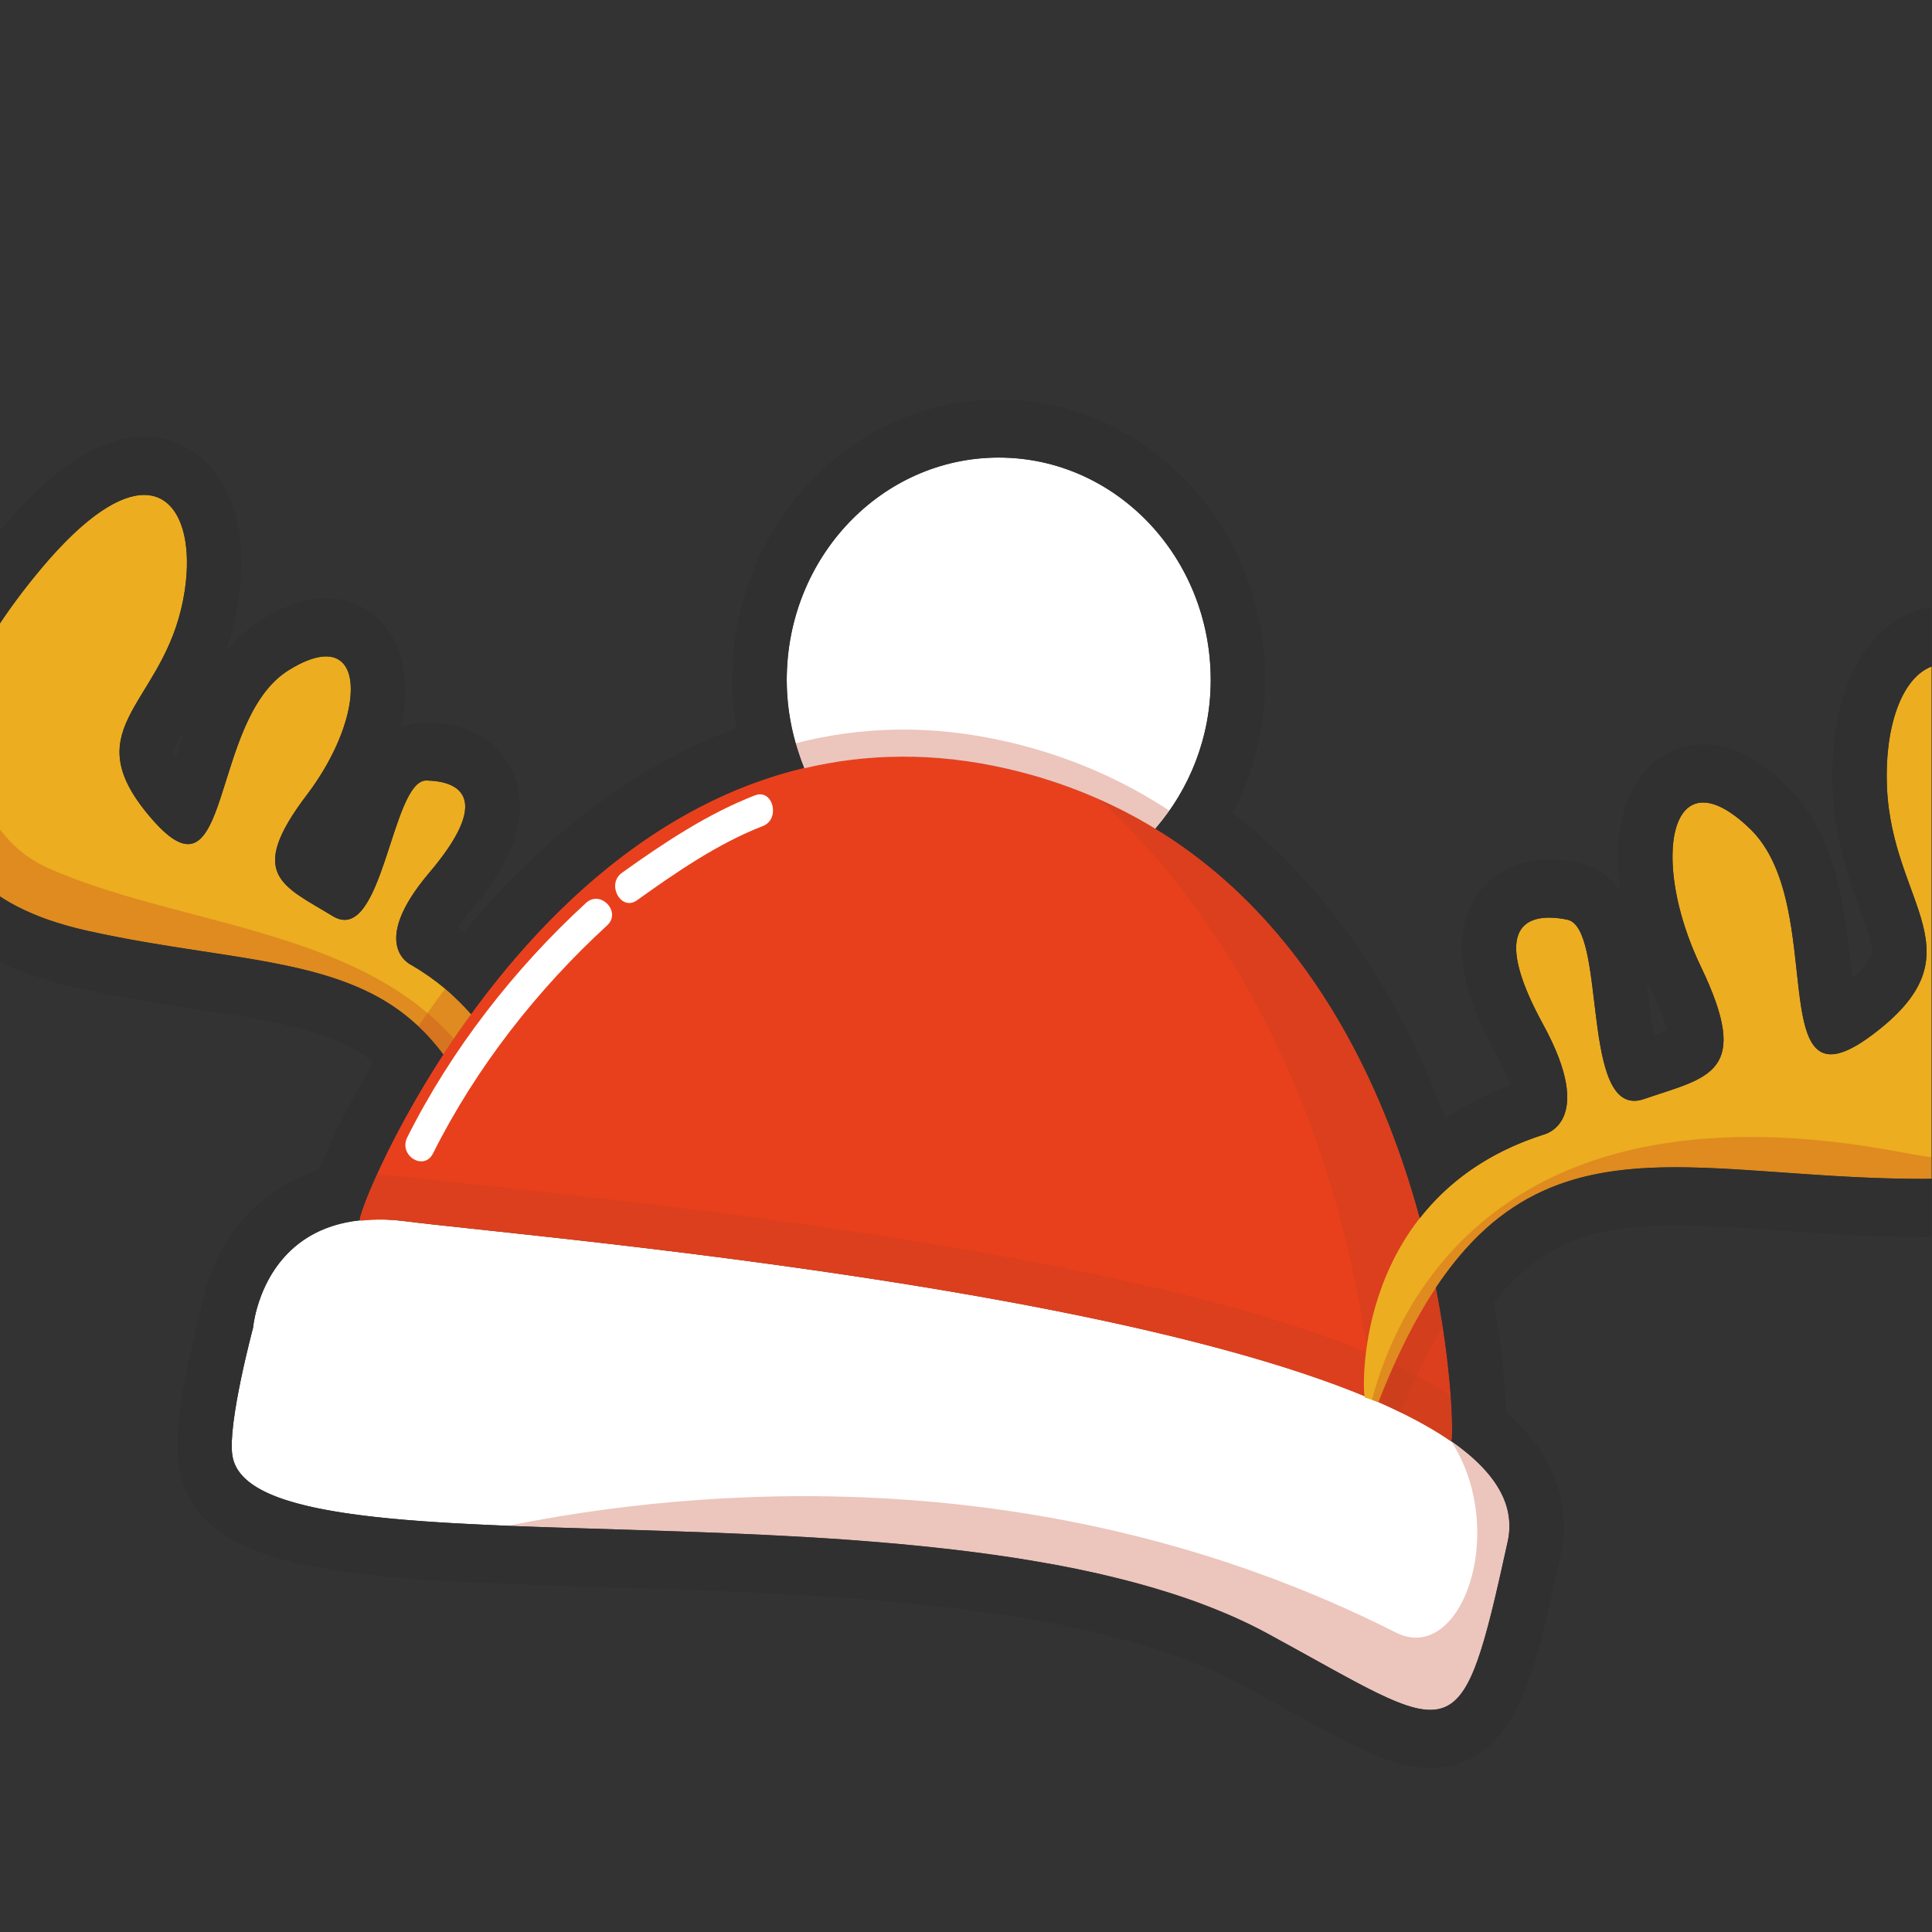 <?xml version="1.0" encoding="UTF-8" standalone="no"?>
<svg
   xmlns:dc="http://purl.org/dc/elements/1.1/"
   xmlns:cc="http://creativecommons.org/ns#"
   xmlns:rdf="http://www.w3.org/1999/02/22-rdf-syntax-ns#"
   xmlns:svg="http://www.w3.org/2000/svg"
   xmlns="http://www.w3.org/2000/svg"
   viewBox="0 0 4000 4000"
   height="4000"
   width="4000"
   xml:space="preserve"
   id="svg2"
   version="1.1"><rect x="0" y="0" width="4000" height="4000" fill="#333333" stroke="none"/><defs
     id="defs6"><clipPath
       id="clipPath18"
       clipPathUnits="userSpaceOnUse"><path
         id="path16"
         d="M 0,3000 H 3000 V 0 H 0 Z" /></clipPath><clipPath
       id="clipPath34"
       clipPathUnits="userSpaceOnUse"><path
         id="path32"
         d="M 558.539,1175.78 H 2255.41 V 761.63 H 558.539 Z" /></clipPath><clipPath
       id="clipPath54"
       clipPathUnits="userSpaceOnUse"><path
         id="path52"
         d="m 1235.92,1867.58 h 580.24 v -153.99 h -580.24 z" /></clipPath><clipPath
       id="clipPath70"
       clipPathUnits="userSpaceOnUse"><path
         id="path68"
         d="m 2146.3,1055.03 h 94.52 V 806.82 h -94.52 z" /></clipPath><clipPath
       id="clipPath90"
       clipPathUnits="userSpaceOnUse"><path
         id="path88"
         d="m 649.61,1465.08 h 82.06 v -102.14 h -82.06 z" /></clipPath><clipPath
       id="clipPath106"
       clipPathUnits="userSpaceOnUse"><path
         id="path104"
         d="m 1707.4,1758.82 h 548.02 V 761.63 H 1707.4 Z" /></clipPath><clipPath
       id="clipPath126"
       clipPathUnits="userSpaceOnUse"><path
         id="path124"
         d="M 789.248,761.63 H 2344.21 V 345.036 H 789.248 Z" /></clipPath><clipPath
       id="clipPath150"
       clipPathUnits="userSpaceOnUse"><path
         id="path148"
         d="M -94.037,1914.85 H 705.114 V 1362.94 H -94.037 Z" /></clipPath><clipPath
       id="clipPath166"
       clipPathUnits="userSpaceOnUse"><path
         id="path164"
         d="M 2130.91,1234.84 H 3151.53 V 823.059 H 2130.91 Z" /></clipPath></defs><g
     transform="matrix(1.333,0,0,-1.333,0,4000)"
     id="g10"><g
       id="g12"><g
         clip-path="url(#clipPath18)"
         id="g14"><g
           transform="translate(360.944,739.864)"
           id="g20"><path
             id="path22"
             style="fill:#ffffff;fill-opacity:1;fill-rule:nonzero;stroke:none"
             d="m 0,0 c 32.122,-204.044 1121.632,-12.726 1606.159,-275.431 296.369,-160.683 299.819,-199.877 374.77,142.777 C 2055.884,209.997 487.198,335.635 267.694,364.192 103.063,385.608 52.868,281.743 38.066,228.467 33.125,210.71 32.122,198.575 32.122,198.575 32.122,198.575 -7.819,49.678 0,0" /></g><g
           transform="translate(561.77,1104.967)"
           id="g24"><path
             id="path26"
             style="fill:#e8401c;fill-opacity:1;fill-rule:nonzero;stroke:none"
             d="m 0,0 c 20.078,1.947 41.735,2.358 66.868,-0.911 182.724,-23.774 1299.525,-114.94 1625.75,-342.426 8.885,40.2 -24.942,890.668 -688.825,1044.863 C 325.235,859.124 -16.632,1.342 -2.838,0.239 -1.882,0.171 -0.956,0.074 0,0" /></g><g
           id="g28"><g
             id="g30" /><g
             id="g42"><g
               style="opacity:0.3"
               id="g40"
               clip-path="url(#clipPath34)"><g
                 id="g38"
                 transform="translate(584.936,1175.777)"><path
                   id="path36"
                   style="fill:#c03d1f;fill-opacity:1;fill-rule:nonzero;stroke:none"
                   d="m 0,0 c -19.574,-43.192 -28.436,-70.374 -26.004,-70.571 0.956,-0.067 1.883,-0.164 2.838,-0.239 20.078,1.947 41.736,2.358 66.87,-0.911 182.723,-23.772 1299.524,-114.938 1625.748,-342.426 1.364,6.173 1.692,31.573 -1.08,70.483 C 1339.958,-117.058 226.103,-26.274 43.704,-2.545 28.015,-0.503 13.68,0.083 0,0" /></g></g></g></g><g
           transform="translate(1565.564,1806.492)"
           id="g44"><path
             id="path46"
             style="fill:#ffffff;fill-opacity:1;fill-rule:nonzero;stroke:none"
             d="m 0,0 c 86.712,-20.142 162.433,-52.365 228.954,-92.901 52.875,61.294 85.955,141.784 85.955,230.969 0,190.817 -147.412,345.51 -329.261,345.51 -181.851,0 -329.264,-154.693 -329.264,-345.51 0,-48.725 9.83,-94.962 27.178,-137.005 C -220.667,23.74 -115.316,26.781 0,0" /></g><g
           id="g48"><g
             id="g50" /><g
             id="g62"><g
               style="opacity:0.3"
               id="g60"
               clip-path="url(#clipPath54)"><g
                 id="g58"
                 transform="translate(1794.52,1713.594)"><path
                   id="path56"
                   style="fill:#c03d1f;fill-opacity:1;fill-rule:nonzero;stroke:none"
                   d="m 0,0 c 7.692,8.916 14.824,18.353 21.636,28.051 -71.588,47.081 -154.275,84.432 -250.594,106.803 -120.626,28.015 -230.399,23.512 -329.64,-2.13 3.773,-13.229 8.035,-26.233 13.201,-38.763 95.773,22.678 201.125,25.719 316.439,-1.063 C -142.241,72.759 -66.523,40.534 0,0" /></g></g></g></g><g
           id="g64"><g
             id="g66" /><g
             id="g78"><g
               style="opacity:0.3"
               id="g76"
               clip-path="url(#clipPath70)"><g
                 id="g74"
                 transform="translate(2175.633,806.82)"><path
                   id="path72"
                   style="fill:#c03d1f;fill-opacity:1;fill-rule:nonzero;stroke:none"
                   d="M 0,0 C 20.949,51.388 42.625,95.705 65.19,133.392 59.803,168.432 52.564,207.067 43.004,248.21 -18.449,157.691 -29.096,58.246 -29.335,13.802 -19.17,9.279 -9.518,4.654 0,0" /></g></g></g></g><g
           transform="translate(688.503,1362.943)"
           id="g80"><path
             id="path82"
             style="fill:#ecad20;fill-opacity:1;fill-rule:nonzero;stroke:none"
             d="m 0,0 c 13.339,20.491 27.793,41.427 43.167,62.582 -23.988,27.659 -54.076,53.858 -93.072,76.583 0,0 -67.691,30.147 28.241,143.248 95.934,113.117 50.223,142.071 -4.496,143.127 -54.719,1.056 -67.293,-258.279 -145.543,-210.622 -78.253,47.663 -134.624,64.055 -39.938,188.664 94.695,124.602 95.342,270.134 -28.499,193.298 -123.835,-76.851 -87.561,-372.95 -210.746,-233.112 -123.188,139.828 6.334,174.347 43.41,326.834 37.084,152.493 -36.439,277.445 -214.699,66.873 C -800.433,546.9 -893.867,268.681 -554.76,192.599 -306.339,136.862 -115.483,157.669 0,0" /></g><g
           id="g84"><g
             id="g86" /><g
             id="g98"><g
               style="opacity:0.3"
               id="g96"
               clip-path="url(#clipPath90)"><g
                 id="g94"
                 transform="translate(688.505,1362.943)"><path
                   id="path92"
                   style="fill:#c03d1f;fill-opacity:1;fill-rule:nonzero;stroke:none"
                   d="M 0,0 C 13.335,20.491 27.791,41.427 43.165,62.584 31.348,76.208 18.016,89.465 2.904,102.139 -11.96,82.412 -25.786,62.853 -38.895,43.525 -25.181,30.644 -12.083,16.498 0,0" /></g></g></g></g><g
           id="g100"><g
             id="g102" /><g
             id="g114"><g
               style="opacity:0.3"
               id="g112"
               clip-path="url(#clipPath106)"><g
                 id="g110"
                 transform="translate(1707.401,1758.823)"><path
                   id="path108"
                   style="fill:#c03d1f;fill-opacity:1;fill-rule:nonzero;stroke:none"
                   d="m 0,0 c 130.032,-117.48 367.74,-400.714 426.175,-932.752 46.982,-20.173 88.038,-41.585 120.812,-64.441 C 555.189,-960.083 526.571,-232.972 0,0" /></g></g></g></g><g
           transform="translate(2119.689,830.29)"
           id="g116"><path
             id="path118"
             style="fill:#ecad20;fill-opacity:1;fill-rule:nonzero;stroke:none"
             d="m 0,0 c -4.016,12.85 -16.061,313.74 277.062,407.97 0,0 84.324,17.132 0,171.324 -84.323,154.195 -25.429,175.611 37.475,162.761 62.91,-12.85 18.741,-313.095 119.127,-278.619 100.384,34.479 168.645,38.763 88.339,205.806 -80.309,167.042 -48.186,333.886 76.292,214.06 124.477,-119.831 16.061,-449.634 188.722,-321.14 172.664,128.494 32.125,201.309 24.094,385.484 -8.03,184.175 104.4,308.387 261.001,21.416 156.6,-286.972 200.769,-629.623 -204.787,-629.623 -405.555,0 -656.422,137.594 -846.2,-346.67 z" /></g><g
           id="g120"><g
             id="g122" /><g
             id="g134"><g
               style="opacity:0.3"
               id="g132"
               clip-path="url(#clipPath126)"><g
                 id="g130"
                 transform="translate(2344.185,630.715)"><path
                   id="path128"
                   style="fill:#c03d1f;fill-opacity:1;fill-rule:nonzero;stroke:none"
                   d="m 0,0 c -0.004,4.966 -0.368,9.929 -1.043,14.887 -0.26,1.817 -0.461,3.644 -0.816,5.449 -0.677,3.643 -1.789,7.251 -2.824,10.872 -9.891,32.432 -34.815,62.724 -72.114,90.935 -4.307,2.938 -8.344,5.988 -12.999,8.772 89.648,-139.763 14.877,-347.624 -86.214,-296.541 -545.527,275.684 -1093.898,223.633 -1378.926,165.843 99.358,-3.994 209.612,-6.435 323.248,-10.888 7.346,-0.287 14.693,-0.596 22.066,-0.902 15.507,-0.643 30.989,-1.318 46.591,-2.056 9.915,-0.469 19.851,-1.013 29.794,-1.527 14.069,-0.729 28.108,-1.43 42.207,-2.261 22.579,-1.328 45.176,-2.79 67.743,-4.426 10.012,-0.724 19.968,-1.608 29.963,-2.4 14.536,-1.158 29.06,-2.319 43.533,-3.63 10.71,-0.973 21.332,-2.06 31.993,-3.125 13.927,-1.389 27.802,-2.84 41.621,-4.399 10.495,-1.187 20.932,-2.423 31.351,-3.711 14.327,-1.771 28.52,-3.698 42.68,-5.683 9.568,-1.342 19.153,-2.644 28.633,-4.088 17.243,-2.628 34.239,-5.518 51.149,-8.507 6.085,-1.077 12.294,-2.017 18.333,-3.145 22.425,-4.181 44.454,-8.756 66.123,-13.663 6.738,-1.527 13.241,-3.26 19.895,-4.859 15.228,-3.662 30.308,-7.452 45.073,-11.524 7.827,-2.157 15.479,-4.458 23.167,-6.739 13.443,-3.982 26.653,-8.148 39.637,-12.516 7.496,-2.52 14.953,-5.067 22.286,-7.72 13.379,-4.842 26.363,-9.997 39.165,-15.298 6.125,-2.536 12.396,-4.952 18.382,-7.596 18.379,-8.124 36.255,-16.636 53.221,-25.834 296.37,-160.685 299.819,-199.877 374.77,142.775 1.39,6.352 2.064,12.755 2.316,19.169 C 0.065,-2.883 -0.002,-1.446 0,0" /></g></g></g></g><g
           transform="translate(672.571,1209.297)"
           id="g136"><path
             id="path138"
             style="fill:#ffffff;fill-opacity:1;fill-rule:nonzero;stroke:none"
             d="m 0,0 c 67.181,134.233 162.7,255.348 270.463,354.173 22.689,20.807 -10.23,55.595 -32.755,34.939 C 127.407,287.961 28.791,162.388 -39.999,24.938 -54.061,-3.156 -14.073,-28.117 0,0" /></g><g
           transform="translate(989.369,1602.462)"
           id="g140"><path
             id="path142"
             style="fill:#ffffff;fill-opacity:1;fill-rule:nonzero;stroke:none"
             d="m 0,0 c 61.085,43.706 126.094,88.404 195.461,115.274 27.846,10.788 15.831,58.55 -12.316,47.647 C 109.732,134.484 41.268,88.921 -23.381,42.666 -48.046,25.017 -24.887,-17.807 0,0" /></g><g
           id="g144"><g
             id="g146" /><g
             id="g158"><g
               style="opacity:0.3"
               id="g156"
               clip-path="url(#clipPath150)"><g
                 id="g154"
                 transform="translate(688.505,1362.943)"><path
                   id="path152"
                   style="fill:#c03d1f;fill-opacity:1;fill-rule:nonzero;stroke:none"
                   d="m 0,0 c 5.131,7.885 11.157,16.076 16.609,24.078 -152.116,172.654 -432.938,177.215 -630.73,265.6 -94.915,42.411 -129.473,150.634 -138.238,262.228 C -816.923,394.93 -789.606,245.288 -554.762,192.599 -306.341,136.862 -115.485,157.669 0,0" /></g></g></g></g><g
           id="g160"><g
             id="g162" /><g
             id="g174"><g
               style="opacity:0.3"
               id="g172"
               clip-path="url(#clipPath166)"><g
                 id="g170"
                 transform="translate(2140.814,823.059)"><path
                   id="path168"
                   style="fill:#c03d1f;fill-opacity:1;fill-rule:nonzero;stroke:none"
                   d="m 0,0 c 189.778,484.264 440.647,346.669 846.203,346.669 66.508,0 120.707,9.367 164.515,26.042 -55.011,-3.673 -120.409,0.595 -198.955,15.437 C 189.275,505.786 29.563,153.802 -9.905,3.391 Z" /></g></g></g></g><g
           transform="translate(2568.678,1393.307)"
           id="g176"><path
             id="path178"
             style="fill:#303031;fill-opacity:1;fill-rule:nonzero;stroke:none"
             d="m 0,0 c -3.536,20.167 -6.468,44.665 -8.572,62.253 -0.882,7.375 -1.781,14.901 -2.752,22.519 2.881,-6.578 5.901,-13.159 9.059,-19.724 C 11.235,36.963 17.73,18.651 20.85,7.479 14.708,5.054 7.343,2.473 0,0 m -2295.381,431.293 c -2.727,5.549 -3.069,8.153 -3.076,8.207 0.394,5.633 8.856,20.688 17.178,34.583 -5.215,-14.773 -9.824,-29.193 -14.102,-42.79 m 1277.914,555.712 c -228.205,0 -413.863,-195.478 -413.863,-435.751 0,-24.87 2.121,-49.853 6.332,-74.69 -181.392,-66.774 -322.603,-195.752 -422.479,-316.165 -3.287,2.42 -6.62,4.805 -9.99,7.149 4.355,6.475 10.29,14.443 18.363,23.957 28.592,33.718 104.54,123.266 68.037,213.182 -11.939,29.41 -45.193,79.006 -133.737,80.716 -0.512,0.009 -1.354,0.018 -1.866,0.018 -14.948,0.003 -28.15,-2.824 -39.882,-7.873 10.698,44.61 11.036,89.37 -6.248,128.058 -20.284,45.41 -61.199,72.529 -109.442,72.538 h -0.034 c -31.211,0.002 -64.107,-10.996 -100.574,-33.624 -22.142,-13.741 -40.542,-30.991 -56.051,-50.273 4.932,13.532 9.403,27.959 13.14,43.336 22.717,93.417 13.164,178.136 -26.215,232.429 -27.563,38.007 -67.629,58.938 -112.812,58.943 -67.741,0.007 -139.819,-46.233 -220.35,-141.364 -67.821,-80.114 -119.655,-163.995 -149.902,-242.572 -1.108,-2.881 -2.176,-5.706 -3.212,-8.526 -1.538,-4.183 -3.086,-8.471 -4.541,-12.751 -0.899,-2.646 -1.733,-5.259 -2.56,-7.873 l -0.518,-1.638 c -2.165,-6.771 -4.209,-13.638 -6.08,-20.483 -0.905,-3.3 -1.811,-6.664 -2.648,-10.019 -1.016,-4.054 -1.993,-8.117 -2.889,-12.169 -0.853,-3.821 -1.612,-7.672 -2.361,-11.523 -1.165,-5.977 -2.195,-11.935 -3.086,-17.868 -0.628,-4.165 -1.228,-8.361 -1.723,-12.53 -0.457,-3.901 -0.84,-7.691 -1.174,-11.474 -0.381,-4.343 -0.662,-8.681 -0.893,-13.013 -0.226,-4.311 -0.412,-8.167 -0.488,-11.988 -0.121,-6.412 -0.066,-12.736 0.159,-19.012 0.118,-3.273 0.317,-6.495 0.53,-9.714 0.368,-5.437 0.815,-10.274 1.362,-15.082 l 0.134,-1.234 c 0.298,-2.766 0.617,-5.529 1.015,-8.266 1.023,-7.133 2.354,-14.452 3.93,-21.617 0.554,-2.522 1.18,-5.031 1.827,-7.533 l 0.287,-1.112 c 1.312,-5.216 2.786,-10.464 4.415,-15.666 1.085,-3.474 1.897,-6.03 2.783,-8.566 2.688,-7.727 5.473,-14.811 8.509,-21.635 0.913,-2.06 1.92,-4.147 2.956,-6.218 2.61,-5.496 5.476,-11.059 8.555,-16.546 1.375,-2.452 2.792,-4.925 4.271,-7.377 4.128,-6.86 8.24,-13.121 12.535,-19.077 l 2.411,-3.289 c 4.412,-5.931 9.169,-11.785 14.579,-17.949 1.759,-1.999 3.528,-3.934 5.315,-5.861 4.862,-5.234 9.89,-10.276 14.98,-15.03 0.812,-0.819 2.16,-2.109 3.575,-3.388 5.981,-5.406 12.423,-10.748 19.709,-16.338 1.597,-1.228 3.27,-2.457 4.949,-3.678 l 0.963,-0.701 c 5.64,-4.131 11.486,-8.14 17.571,-12.045 2.231,-1.469 3.726,-2.439 5.273,-3.395 7.472,-4.612 15.365,-9.103 23.476,-13.356 1.561,-0.817 3.115,-1.591 4.672,-2.355 l 1,-0.494 c 6.648,-3.355 13.562,-6.611 20.721,-9.758 l 1.383,-0.611 5.345,-2.322 c 9.318,-3.916 18.174,-7.345 27.122,-10.501 l 4.065,-1.363 c 8.367,-2.861 16.764,-5.5 25.414,-8.02 l 8.052,-2.297 c 11.44,-3.16 21.287,-5.647 31.022,-7.83 68.004,-15.26 132.331,-25.078 189.087,-33.744 97.818,-14.932 182.299,-27.83 243.579,-61.833 10.746,-5.962 20.913,-12.816 30.76,-20.757 -35.091,-59.88 -65.645,-120.454 -84.728,-167.379 -86.44,-27.244 -150.881,-95.091 -177.131,-189.544 -4.327,-15.555 -6.662,-28.534 -7.895,-37.216 -16.918,-64.071 -41.731,-173.138 -32.486,-231.846 26.769,-170.073 266.787,-177.362 664.434,-189.438 l 16.404,-0.501 c 49.229,-1.516 99.695,-3.1 151.032,-5.112 l 18.233,-0.743 3.657,-0.151 c 15.353,-0.636 30.68,-1.306 46.13,-2.035 l 20.655,-1.051 8.792,-0.46 6.948,-0.359 c 11.556,-0.593 23.102,-1.187 34.69,-1.87 22.18,-1.306 44.37,-2.746 66.533,-4.347 6.468,-0.472 12.407,-0.966 18.343,-1.456 l 11.225,-0.913 c 14.223,-1.133 28.461,-2.27 42.644,-3.554 8.511,-0.773 16.979,-1.624 25.458,-2.474 l 5.81,-0.582 c 13.591,-1.356 27.127,-2.771 40.608,-4.291 10.201,-1.153 20.361,-2.358 30.509,-3.612 13.897,-1.717 27.66,-3.587 41.394,-5.514 l 6.223,-0.869 c 7.182,-0.999 14.358,-1.996 21.471,-3.081 16.611,-2.532 32.99,-5.32 49.284,-8.201 l 8.565,-1.455 c 3.018,-0.501 6.039,-0.997 9.01,-1.552 20.759,-3.869 41.993,-8.257 63.139,-13.047 3.492,-0.792 6.916,-1.656 10.342,-2.513 l 8.521,-2.105 c 16.641,-4 30.143,-7.452 42.495,-10.858 6.298,-1.735 12.449,-3.569 18.603,-5.399 l 3.063,-0.911 c 12.567,-3.72 24.957,-7.632 36.881,-11.641 6.91,-2.324 13.785,-4.668 20.541,-7.113 10.829,-3.919 22.184,-8.357 35.737,-13.968 l 7.015,-2.86 c 3.238,-1.309 6.481,-2.604 9.621,-3.989 18.121,-8.011 33.529,-15.478 47.074,-22.815 0.255,-0.14 0.526,-0.284 0.801,-0.429 25.704,-13.94 49.176,-26.955 70.664,-38.869 24.995,-13.856 47.38,-26.26 67.519,-36.964 6.618,-3.518 12.995,-6.854 19.151,-10.008 50.415,-25.818 92.626,-43.009 134.795,-43.009 125.121,0 158.497,140.904 182.87,243.79 6.703,28.293 13.803,60.421 19.862,88.116 5.165,23.638 6.009,48.031 2.511,72.517 -0.531,3.948 -1.02,7.159 -1.65,10.353 -6.643,33.852 -21.994,66.199 -45.627,96.136 -0.535,0.706 -1.074,1.399 -1.632,2.094 -3.49,4.322 -7.035,8.383 -10.675,12.412 -1.685,1.882 -3.623,4.009 -5.638,6.132 -3.158,3.31 -6.316,6.504 -9.604,9.679 -2.667,2.583 -5.538,5.227 -8.444,7.859 l -1.038,0.939 c -1.009,0.916 -2.022,1.832 -3.041,2.743 -0.07,1.667 -0.142,3.366 -0.222,5.092 l -0.398,7.937 -0.533,8.983 -0.205,3.159 -0.123,1.958 -0.273,4.18 c -0.232,3.202 -0.503,6.464 -0.778,9.742 l -0.292,3.501 -0.524,6.209 c -0.618,7.075 -1.335,14.497 -2.141,22.262 l -0.433,4.086 c -0.946,8.832 -1.978,17.667 -3.135,26.903 l -0.207,1.624 c -2.671,21.092 -5.886,42.792 -9.594,64.775 76.011,96.858 161.457,118.204 271.464,119.513 3.519,0.043 7.055,0.063 10.6,0.063 48.679,0 102.539,-3.829 159.563,-7.88 67.189,-4.774 143.344,-10.186 224.819,-10.186 15.404,0 31.395,0.575 48.893,1.757 3.244,0.223 6.309,0.497 9.373,0.779 l 2.748,0.248 c 12.529,1.08 24.921,2.531 36.722,4.3 l 2.234,0.329 c 2.313,0.336 4.625,0.679 6.875,1.06 161.235,26.921 232.567,116.533 263.989,186.964 36.625,82.092 73.259,265.283 -92.93,569.825 -78.906,144.596 -158.567,214.886 -243.537,214.886 -41.342,0 -80.545,-18.364 -110.386,-51.71 -45.396,-50.729 -68.98,-136.085 -64.701,-234.184 3.39,-77.7 25.094,-137.195 42.536,-185 10.048,-27.54 20.437,-56.015 18.726,-68.746 -0.966,-7.199 -9.729,-20.552 -30.553,-38.589 -0.88,7.569 -1.683,14.969 -2.394,21.507 -9.278,85.512 -21.992,202.626 -99.944,277.671 -44.698,43.029 -87.015,63.949 -129.365,63.953 -44.297,0.005 -83.287,-23.701 -106.968,-65.043 -23.531,-41.075 -30.282,-99.082 -21.15,-163.794 -15.329,22.493 -36.665,39.07 -67.045,45.274 -15.425,3.152 -30.266,4.749 -44.106,4.749 -52.71,0.004 -96.048,-24.329 -118.896,-66.76 -40.864,-75.886 1.285,-170.377 36.545,-234.85 12.009,-21.958 18.461,-37.919 21.93,-48.798 -36.424,-13.793 -70.032,-31.015 -100.714,-51.586 -60.505,162.623 -161.653,343.261 -330.222,474.25 32.876,63.279 50.403,134.102 50.403,206.581 0,240.273 -185.658,435.751 -413.864,435.751 m -882.276,-1281.016 c -0.622,0.07 -1.229,0.137 -1.842,0.207 0.613,-0.07 1.22,-0.14 1.842,-0.207 m -14.162,1.604 c -0.905,0.103 -1.823,0.209 -2.707,0.311 0.884,-0.102 1.802,-0.208 2.707,-0.311 m -13.46,1.581 c 0.377,-0.043 0.755,-0.088 1.123,-0.133 -0.368,0.045 -0.746,0.09 -1.123,0.133 -0.749,0.09 -1.497,0.178 -2.202,0.264 0.701,-0.086 1.453,-0.174 2.202,-0.264 m -12.857,1.6 c 0.062,-0.007 0.121,-0.016 0.184,-0.023 -0.063,0.007 -0.122,0.016 -0.184,0.023 -6.22,0.805 -12.225,1.385 -18.043,1.771 -1.318,0.088 -2.531,0.07 -3.83,0.137 7.134,-0.467 14.259,-0.925 21.873,-1.908 m 1114.699,638.14 c -0.116,0.059 -0.222,0.124 -0.336,0.183 0.114,-0.059 0.22,-0.124 0.336,-0.183 m -54.67,25.051 c 0.939,-0.431 1.861,-0.876 2.828,-1.277 -0.965,0.404 -1.889,0.848 -2.828,1.277 -0.472,0.214 -0.943,0.424 -1.43,0.623 0.487,-0.199 0.958,-0.411 1.43,-0.623 m -56.312,20.577 c 1.426,-0.532 2.847,-1.069 4.319,-1.554 -1.472,0.487 -2.893,1.022 -4.319,1.554 -1.425,0.532 -2.853,1.063 -4.338,1.532 1.485,-0.472 2.913,-1 4.338,-1.532 m -110.218,27.329 c 1.556,-0.257 3.113,-0.521 4.678,-0.798 -1.565,0.28 -3.122,0.541 -4.678,0.798 -1.557,0.258 -3.109,0.51 -4.666,0.765 1.557,-0.257 3.109,-0.507 4.666,-0.765 m -37.844,5.514 c -1.049,0.124 -2.127,0.336 -3.17,0.454 -0.493,0.056 -0.969,0.07 -1.462,0.124 1.538,-0.174 3.09,-0.393 4.632,-0.578 m 67.1,469.379 c 181.849,0 329.264,-154.693 329.264,-345.51 0,-89.149 -33.061,-169.605 -85.896,-230.89 -0.021,-0.025 -0.038,-0.052 -0.059,-0.077 h -0.002 v -0.002 c -0.017,0.009 -0.034,0.02 -0.053,0.029 236.716,-144.222 354.117,-396.096 410.756,-604.893 41.509,53.01 102.328,100.858 191.532,129.532 0,0 84.322,17.132 0,171.324 -71.377,130.516 -40.147,165.904 9.276,165.901 8.965,-0.002 18.538,-1.166 28.195,-3.14 59.503,-12.153 23.208,-281.373 104.03,-281.373 4.632,0 9.659,0.886 15.099,2.754 100.384,34.479 168.647,38.763 88.336,205.806 -61.269,127.445 -57.102,254.772 3.6,254.765 18.86,-0.002 43.184,-12.297 72.692,-40.705 104.756,-100.844 44.557,-350.358 125.76,-350.358 15.289,0 35.608,8.86 62.963,29.218 172.664,128.494 32.129,201.309 24.096,385.484 -4.606,105.589 30.376,191.46 90.579,191.46 44.812,0 103.598,-47.594 170.422,-170.044 143.292,-262.585 192.199,-571.605 -111.177,-622.262 -2.5,-0.422 -5.102,-0.769 -7.65,-1.155 -10.232,-1.534 -20.858,-2.775 -31.877,-3.727 -3.507,-0.307 -6.954,-0.656 -10.541,-0.902 -13.961,-0.943 -28.326,-1.577 -43.533,-1.577 h -0.004 -0.002 -0.005 c -146.955,0 -273.59,18.066 -384.382,18.066 -3.862,0 -7.718,-0.023 -11.542,-0.068 -143.98,-1.712 -260.871,-36.99 -360.813,-187.042 2.204,-11.323 4.218,-22.321 6.075,-33.1 0.038,-0.219 0.076,-0.438 0.116,-0.652 4.012,-23.355 7.254,-45.265 9.824,-65.56 0.074,-0.58 0.152,-1.164 0.224,-1.742 1.081,-8.641 2.048,-16.904 2.902,-24.893 0.146,-1.374 0.292,-2.727 0.434,-4.083 0.748,-7.211 1.417,-14.107 1.992,-20.724 0.171,-1.938 0.326,-3.793 0.48,-5.679 0.336,-4.092 0.711,-8.306 0.981,-12.137 0,0 0.002,-0.002 0.007,-0.002 0.141,-2.017 0.241,-3.84 0.37,-5.785 0.063,-0.931 0.12,-1.825 0.175,-2.738 0.176,-2.82 0.347,-5.589 0.491,-8.242 0.135,-2.456 0.254,-4.794 0.358,-7.102 0.215,-4.724 0.391,-9.213 0.503,-13.299 0.038,-1.462 0.063,-2.791 0.091,-4.164 0.025,-1.205 0.036,-2.293 0.051,-3.427 0.031,-2.369 0.046,-4.549 0.042,-6.624 -0.006,-1.155 0.004,-2.36 -0.011,-3.422 -0.006,-0.528 -0.01,-1.045 -0.021,-1.548 -0.048,-2.764 -0.139,-5.096 -0.254,-7.147 -0.021,-0.363 -0.036,-0.794 -0.057,-1.137 -0.025,-0.411 -0.061,-0.668 -0.093,-1.045 -0.142,-1.814 -0.304,-3.309 -0.497,-4.32 4.408,-3.064 8.796,-6.132 12.917,-9.245 0.004,-0.002 0.008,-0.007 0.008,-0.007 0,0 0.011,-0.007 0.013,-0.009 1.656,-1.252 3.155,-2.533 4.765,-3.797 3.413,-2.678 6.791,-5.36 9.976,-8.074 2.295,-1.949 4.442,-3.923 6.618,-5.893 2.187,-1.978 4.35,-3.964 6.415,-5.963 2.413,-2.33 4.733,-4.676 6.981,-7.036 1.415,-1.487 2.769,-2.983 4.11,-4.481 2.535,-2.806 5.019,-5.622 7.317,-8.466 0.242,-0.303 0.455,-0.612 0.696,-0.916 14.562,-18.281 24.156,-37.326 28.049,-57.17 l 0.002,-0.005 c 0.356,-1.798 0.552,-3.616 0.815,-5.425 1.787,-12.506 1.605,-25.281 -1.265,-38.416 -7.028,-32.123 -13.426,-60.89 -19.498,-86.516 -29.733,-125.516 -51.576,-175.656 -100.847,-175.656 -24.498,0 -55.785,12.408 -98.172,34.113 -5.801,2.971 -11.81,6.116 -18.038,9.428 -37.376,19.871 -82.648,45.727 -138.217,75.854 -0.066,0.036 -0.133,0.068 -0.199,0.104 -16.907,9.157 -34.713,17.64 -53.02,25.732 -5.988,2.644 -12.259,5.06 -18.384,7.596 -12.802,5.302 -25.786,10.457 -39.165,15.298 -7.331,2.653 -14.791,5.2 -22.286,7.72 -12.986,4.368 -26.194,8.535 -39.637,12.517 -7.686,2.281 -15.338,4.582 -23.168,6.739 -14.764,4.072 -29.844,7.862 -45.072,11.523 -6.656,1.6 -13.155,3.332 -19.894,4.86 -21.67,4.907 -43.7,9.482 -66.125,13.662 -6.038,1.128 -12.248,2.069 -18.333,3.145 -16.909,2.989 -33.907,5.879 -51.149,8.508 -9.479,1.443 -19.062,2.745 -28.63,4.087 -14.162,1.986 -28.356,3.912 -42.683,5.683 -10.42,1.289 -20.856,2.525 -31.35,3.712 -13.82,1.558 -27.694,3.009 -41.621,4.399 -10.662,1.065 -21.283,2.152 -31.994,3.124 -14.472,1.311 -28.998,2.473 -43.533,3.63 -9.857,0.781 -19.677,1.65 -29.55,2.369 -0.193,0.014 -0.379,0.029 -0.565,0.043 -22.518,1.627 -45.062,3.089 -67.591,4.415 -14.098,0.83 -28.137,1.532 -42.206,2.261 -9.945,0.514 -19.879,1.058 -29.794,1.527 -15.602,0.738 -31.084,1.412 -46.589,2.055 -7.375,0.307 -14.723,0.616 -22.07,0.903 -51.566,2.021 -102.254,3.611 -151.725,5.137 -321.809,9.804 -584.302,16.074 -599.824,114.682 -7.823,49.678 32.122,198.575 32.122,198.575 0,0 1.001,12.135 5.941,29.892 12.458,44.828 50.265,125.187 159.919,136.88 -0.273,0.025 -0.353,0.505 -0.345,1.193 0,0.154 0.017,0.336 0.038,0.522 1.204,14.379 44.743,125.335 129.848,256.058 -6.186,8.444 -12.696,16.139 -19.312,23.598 -6.334,6.991 -12.846,13.588 -19.515,19.853 -19.06,17.913 -39.489,33.01 -61.603,45.28 -114.043,63.28 -267.978,62.025 -454.294,103.827 -9.439,2.118 -18.421,4.449 -27.196,6.872 -2.361,0.654 -4.685,1.324 -6.997,1.999 -7.411,2.159 -14.604,4.415 -21.532,6.793 -1.215,0.415 -2.49,0.798 -3.687,1.218 -7.865,2.775 -15.365,5.712 -22.618,8.76 -1.886,0.794 -3.707,1.618 -5.556,2.43 -5.795,2.549 -11.393,5.18 -16.786,7.903 -1.5,0.755 -3.054,1.488 -4.522,2.258 -6.419,3.364 -12.557,6.854 -18.403,10.463 -1.389,0.858 -2.69,1.751 -4.048,2.622 -4.606,2.955 -9.033,5.989 -13.276,9.098 -1.478,1.081 -2.98,2.152 -4.414,3.253 -5.05,3.879 -9.894,7.84 -14.424,11.933 -0.888,0.803 -1.685,1.64 -2.553,2.452 -3.705,3.458 -7.216,6.993 -10.562,10.594 -1.252,1.349 -2.493,2.703 -3.697,4.072 -3.536,4.027 -6.907,8.122 -10.027,12.314 -0.558,0.751 -1.11,1.5 -1.654,2.256 -3.035,4.207 -5.812,8.505 -8.437,12.866 -0.979,1.626 -1.914,3.269 -2.838,4.918 -2.041,3.634 -3.938,7.321 -5.706,11.052 -0.641,1.349 -1.354,2.673 -1.957,4.034 -2.102,4.726 -3.955,9.536 -5.649,14.402 -0.66,1.891 -1.239,3.804 -1.838,5.715 -1.091,3.479 -2.076,6.991 -2.967,10.535 -0.489,1.934 -1.015,3.851 -1.442,5.803 -1.075,4.882 -1.974,9.823 -2.691,14.815 -0.315,2.173 -0.522,4.375 -0.769,6.567 -0.383,3.357 -0.694,6.732 -0.925,10.132 -0.16,2.41 -0.325,4.817 -0.412,7.244 -0.163,4.524 -0.203,9.083 -0.114,13.674 0.057,2.908 0.215,5.841 0.372,8.774 0.169,3.215 0.37,6.436 0.658,9.68 0.249,2.847 0.535,5.699 0.873,8.569 0.377,3.178 0.844,6.38 1.326,9.581 0.69,4.589 1.487,9.196 2.388,13.829 0.586,3.012 1.172,6.026 1.846,9.056 0.715,3.222 1.496,6.452 2.306,9.69 0.666,2.664 1.389,5.335 2.121,8.009 1.521,5.558 3.181,11.135 4.975,16.737 0.824,2.594 1.626,5.182 2.508,7.783 1.205,3.547 2.494,7.102 3.803,10.66 0.865,2.362 1.764,4.726 2.673,7.091 28.146,73.119 76.787,148.274 134.433,216.37 67.76,80.046 120.383,111.608 157.552,111.603 60.616,-0.004 80.133,-83.949 57.145,-178.476 -37.078,-152.487 -166.6,-187.006 -43.41,-326.834 22.985,-26.091 40.406,-37.001 54.363,-37.001 60.849,0 55.654,207.601 156.385,270.113 23.931,14.847 43.201,21.392 58.054,21.387 62.007,-0.013 46.839,-114.161 -29.557,-214.685 -94.686,-124.609 -38.313,-141.001 39.938,-188.664 6.586,-4.011 12.706,-5.848 18.425,-5.848 62.103,0 76.937,216.481 126.783,216.474 0.112,0 0.222,-0.002 0.335,-0.004 54.716,-1.056 100.43,-30.01 4.496,-143.127 -95.934,-113.101 -28.241,-143.248 -28.241,-143.248 19.789,-11.53 37.242,-23.97 52.809,-37.028 v 0.002 c 0.196,-0.164 0.361,-0.338 0.556,-0.503 8.631,-7.271 16.552,-14.761 24.056,-22.375 5.397,-5.464 10.68,-10.96 15.545,-16.561 115.489,158.873 288.377,328.154 517.388,382.366 -3.257,7.946 -6.076,16.119 -8.72,24.378 -1.519,4.607 -2.97,9.227 -4.309,13.918 0,0 0,0.009 0,0.013 v 0 c -8.891,31.163 -13.975,64.037 -13.975,98.243 0,190.817 147.412,345.51 329.263,345.51" /></g></g></g></g></svg>